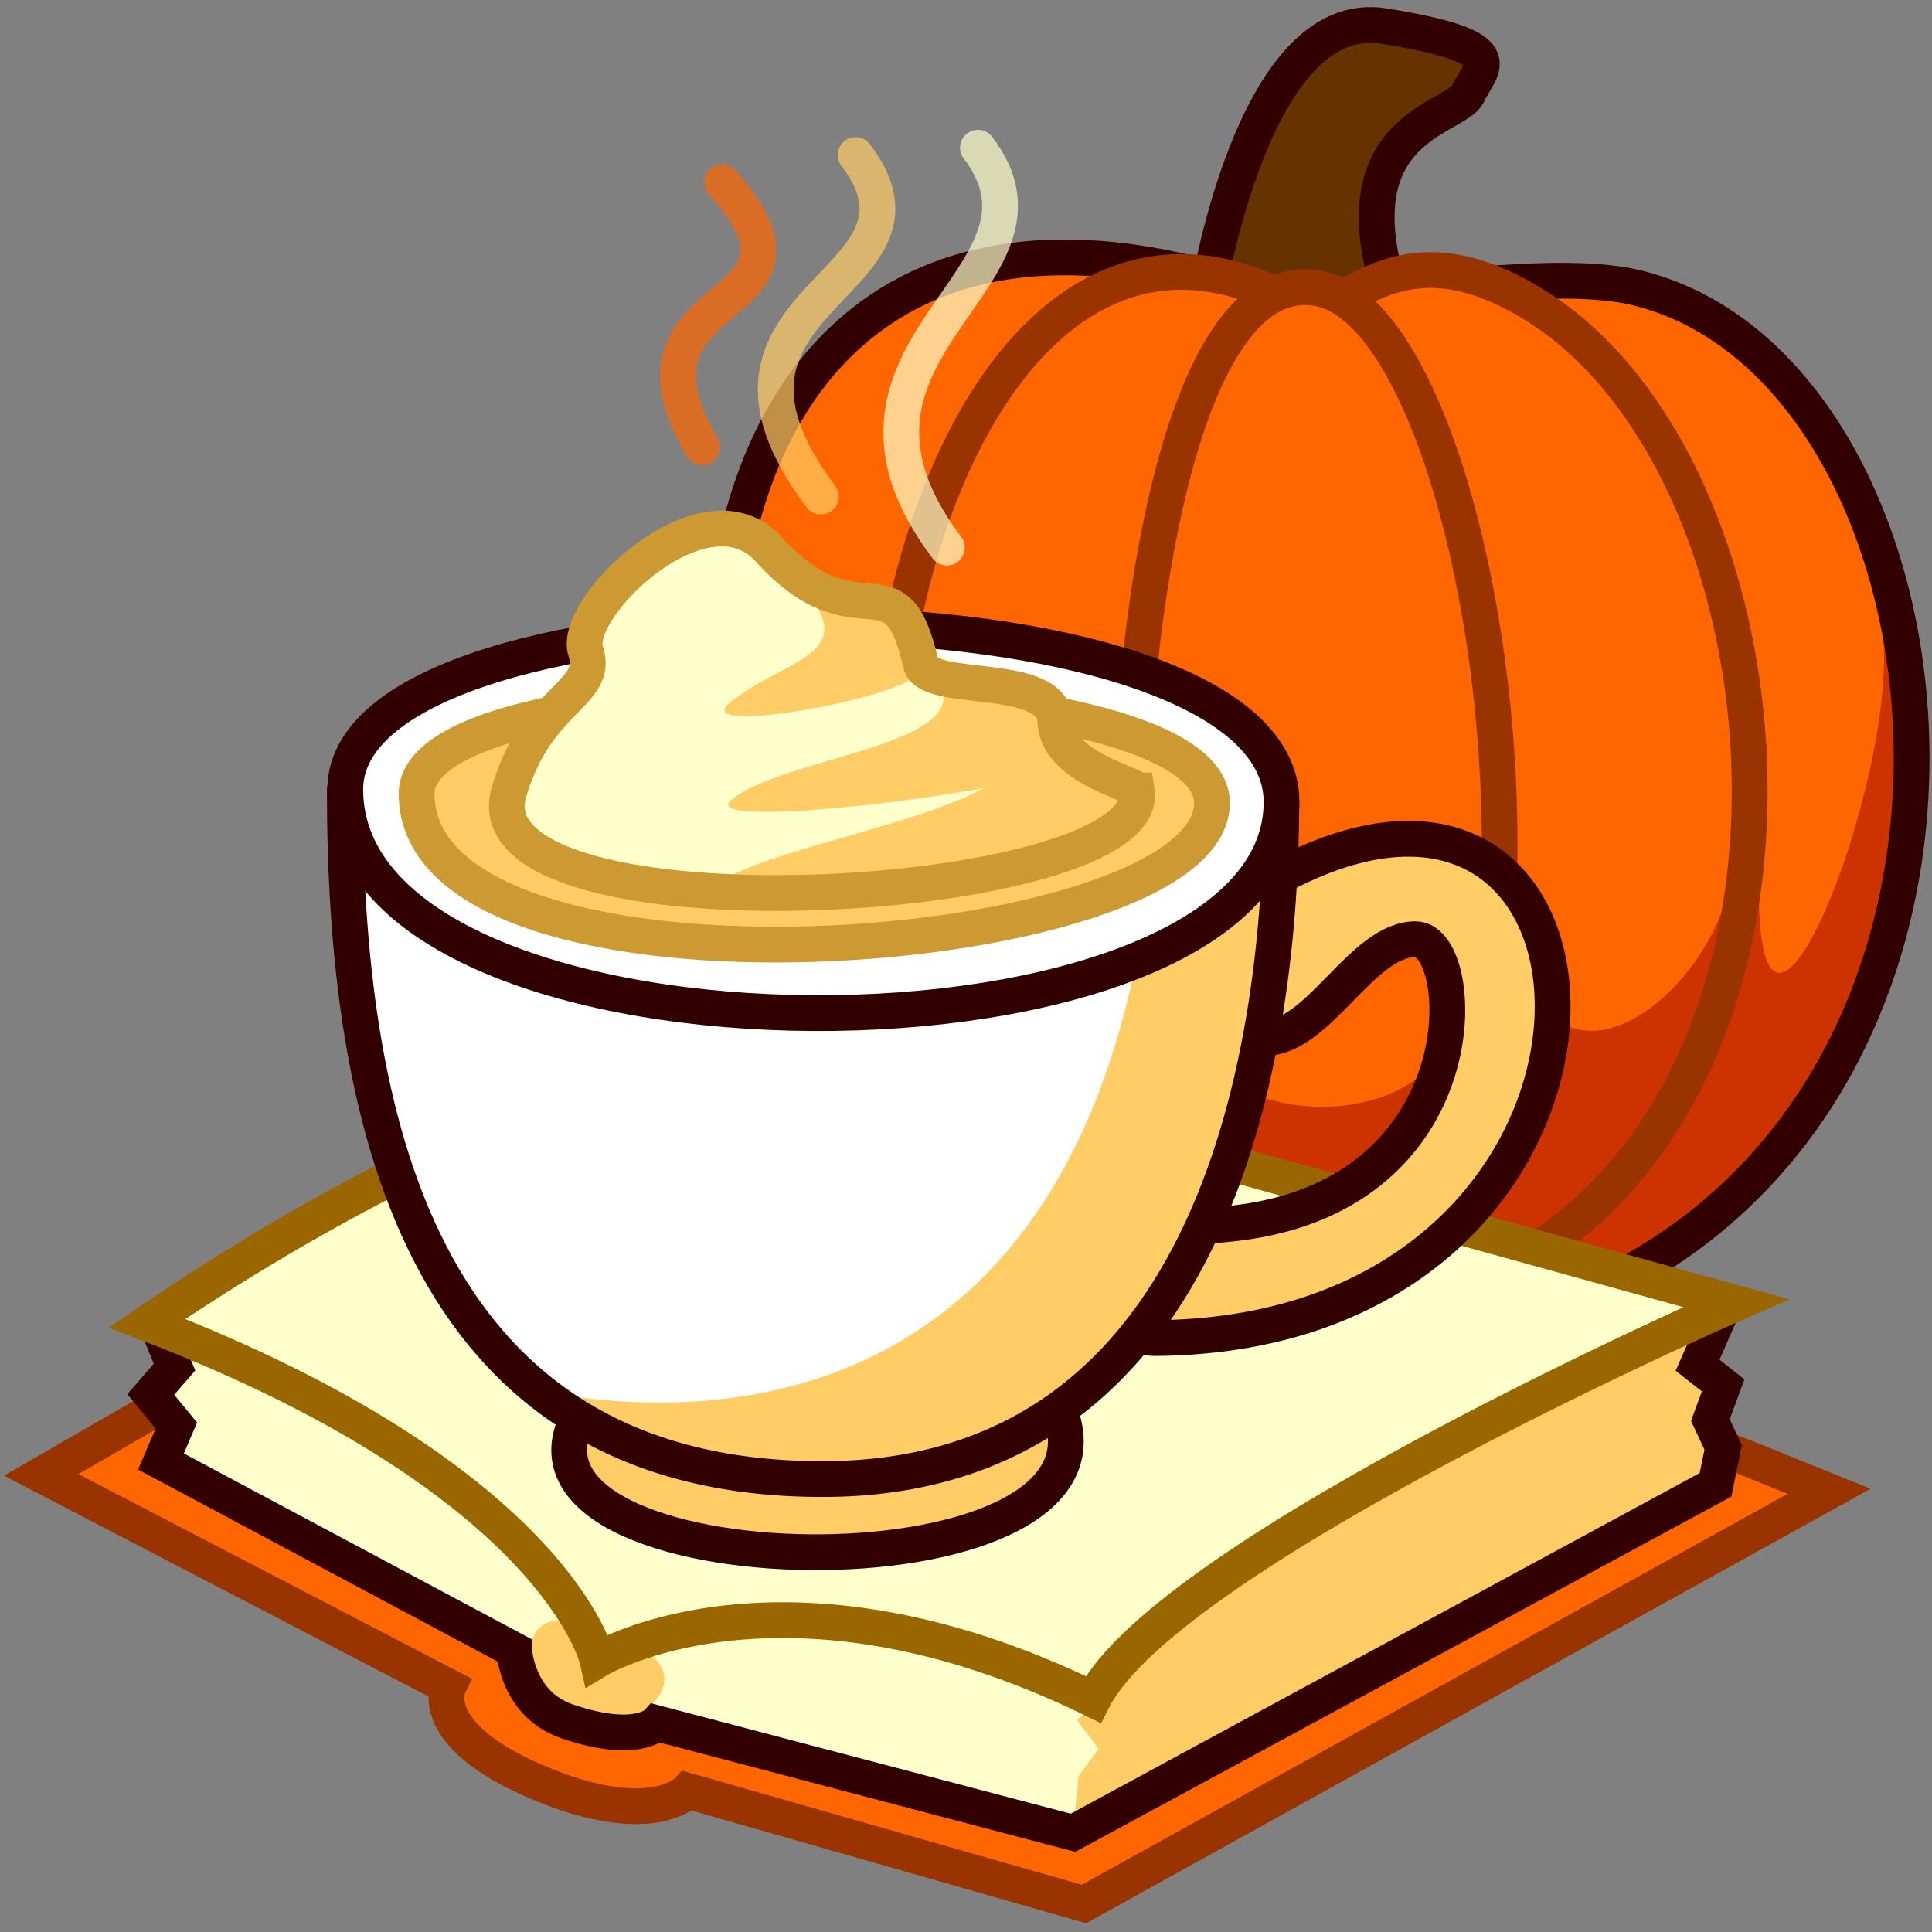 <svg version="1.2" xmlns="http://www.w3.org/2000/svg" viewBox="0 0 1080 1080" width="1080" height="1080">
	<rect x="0" y="0" width="1080" height="1080" fill="#808080" stroke="none"/>
	<style>
		.s0 { fill: #663300;stroke: #330000;stroke-miterlimit:10;stroke-width: 20 } 
		.s1 { fill: #ff6600 } 
		.s2 { fill: #cc3300 } 
		.s3 { fill: none;stroke: #330000;stroke-miterlimit:10;stroke-width: 20 } 
		.s4 { fill: none;stroke: #993300;stroke-miterlimit:10;stroke-width: 20 } 
		.s5 { fill: #ff6600;stroke: #993300;stroke-miterlimit:10;stroke-width: 20 } 
		.s6 { fill: #ffcc66 } 
		.s7 { fill: #ffffcc } 
		.s8 { fill: none;stroke: #996600;stroke-miterlimit:10;stroke-width: 20 } 
		.s9 { fill: #ffcc66;stroke: #330000;stroke-miterlimit:10;stroke-width: 20 } 
		.s10 { fill: #ffffff;stroke: #330000;stroke-miterlimit:10;stroke-width: 0 } 
		.s11 { fill: #ffffff;stroke: #330000;stroke-miterlimit:10;stroke-width: 20 } 
		.s12 { fill: #ffcc66;stroke: #cc9933;stroke-miterlimit:10;stroke-width: 20 } 
		.s13 { fill: none;stroke: #cc9933;stroke-miterlimit:10;stroke-width: 20 } 
		.s14 { opacity: .7;fill: none;stroke: #ffffcc;stroke-linecap: round;stroke-miterlimit:10;stroke-width: 20 } 
		.s15 { opacity: .7;fill: none;stroke: #ffcc66;stroke-linecap: round;stroke-miterlimit:10;stroke-width: 20 } 
		.s16 { opacity: .7;fill: none;stroke: #ff6600;stroke-linecap: round;stroke-miterlimit:10;stroke-width: 20 } 
	</style>
	<g id="Layer 1">
		<g id="pumkin">
			<path id="Shape 12" fill-rule="evenodd" class="s0" d="m674.55 167.8c0 0 24.95-165.12 99.01-153.23 74.06 11.89 53.92 22.64 47.14 37.72-6.77 15.08-79.43 18.21-38.89 124.94"/>
			<path id="Shape 11" fill-rule="evenodd" class="s1" d="m705.61 164.74c30.89 10.72 151.84-17.96 209.6-3.79 225.55 55.35 247.73 638.96-246.21 590.91-324.5-31.56-394.76-736.91 36.61-587.12z"/>
			<path id="Shape 11 copy 3" fill-rule="evenodd" class="s2" d="m1050.93 343.91c38.79 10.21 0 518.6-313.41 329.74 104.23-32.97 257.33-320.68 250.11-249.09-27.56 273.59 82.69 2.04 63.3-80.65z"/>
			<path id="Shape 11 copy 4" fill-rule="evenodd" class="s3" d="m705.61 164.74c30.89 10.72 151.84-17.96 209.6-3.79 225.55 55.35 247.73 638.96-246.21 590.91-324.5-31.56-394.76-736.91 36.61-587.12z"/>
			<path id="Shape 11 copy" fill-rule="evenodd" class="s1" d="m724.89 170.85c24.48 13.9 51.74-51.01 133.56 0 177.92 110.92 185.3 590.81-170.87 566.74-309.99-20.94-209.34-706.79 37.31-566.74z"/>
			<path id="Shape 11 copy 5" fill-rule="evenodd" class="s2" d="m967.22 464.37c38.79 10.21-0.29 408.14-313.7 219.28 104.23-32.97 198.4-338.84 191.19-267.26-27.56 273.59 141.9 130.67 122.51 47.98z"/>
			<path id="Shape 11 copy 6" fill-rule="evenodd" class="s4" d="m724.89 170.85c24.48 13.9 51.74-51.01 133.56 0 177.92 110.92 185.3 590.81-170.87 566.74-309.99-20.94-209.34-706.79 37.31-566.74z"/>
			<path id="Shape 11 copy 2" fill-rule="evenodd" class="s1" d="m736.92 161.22c110.7 20.46 175.94 589.24-49.34 576.37-84.22-4.81-80.16-600.29 49.34-576.37z"/>
			<path id="Shape 11 copy 8" fill-rule="evenodd" class="s2" d="m805.92 571.56c26.54-31.56 29.01 270.95-284.4 82.09 104.23-32.97 147.05-267.49 129.23-202.55-57.17 208.26 166.4 188.86 155.17 120.46z"/>
			<path id="Shape 11 copy 7" fill-rule="evenodd" class="s4" d="m736.92 161.22c110.7 20.46 175.94 589.24-49.34 576.37-84.22-4.81-80.16-600.29 49.34-576.37z"/>
		</g>
		<g id="book">
			<path id="Shape 9" fill-rule="evenodd" class="s5" d="m23.03 824.45l402.23-231.74 597.21 240.92-416.52 230.72-221.53-63.29c0 0-20.42 22.46-84.73-5.11-61.86-26.51-49-53.08-49-53.08z"/>
			<path id="Shape 9 copy" fill-rule="evenodd" class="s6" d="m90 817l8.58-20.12-14.3-17.35 13.28-15.31-7.15-17.36 335.87-148.03 536.98 131.7-14.29 32.66 14.29 11.23-7.15 19.4 7.15 15.31-4.26 20.87-359.17 194.54-232.76-61.25c0 0-11.23 12.25-50.03-1.02-28.22-9.66-29.6-39.82-29.6-39.82z"/>
			<path id="Shape 9 copy 2" fill-rule="evenodd" class="s7" d="m90 817l8.58-20.12-14.3-17.35 13.28-15.31 138.84-77.59 132.71 108.21 20.42 57.17 252.15-31.65-27.56 132.72-12.25 8.16 12.25 16.34-11.23 15.31-3.06 31.65-251.14-60.23c0 0 65.34-32.67-25.52-57.17-31.31-8.45-26.54 22.46-26.54 22.46z"/>
			<path id="Shape 9 copy 3" fill-rule="evenodd" class="s3" d="m90 817l8.58-20.12-14.3-17.35 13.28-15.31-7.15-17.36 335.87-148.03 536.98 131.7-14.29 32.66 14.29 11.23-7.15 19.4 7.15 15.31-4.26 20.87-359.17 194.54-232.76-61.25c0 0-11.23 12.25-50.03-1.02-28.22-9.66-29.6-39.82-29.6-39.82z"/>
			<path id="Shape 10" fill-rule="evenodd" class="s7" d="m334 928c0 0-22.49-100.2-251.76-188.29 203.59-139.12 351.76-159.71 351.76-159.71l536.4 148.48c0 0-317.49 138.84-359.34 221.53-173.55-84.73-277.06-22.01-277.06-22.01z"/>
			<path id="Shape 10 copy 2" fill-rule="evenodd" class="s8" d="m334 928c0 0-22.49-100.2-251.76-188.29 203.59-139.12 351.76-159.71 351.76-159.71l536.4 148.48c0 0-317.49 138.84-359.34 221.53-173.55-84.73-277.06-22.01-277.06-22.01z"/>
		</g>
		<g id="cup">
			<path id="Shape 4" fill-rule="evenodd" class="s9" d="m717 489c-26.59 13.9-39.75 91.17-9.75 91.17 30 0 54.03-55.14 84.03-55.14 30 0 37.63 146.16-105.91 159.29-80.13 7.33-69.37 63.93-39.37 63.68 287.94-2.41 278.31-367.39 71-259z"/>
			<path id="Shape 3" fill-rule="evenodd" class="s9" d="m323.9 791.1c-55.1 98.51 307.22 105.87 269.1-0.48"/>
			<path id="Shape 1 copy" fill-rule="evenodd" class="s10" d="m192.75 441.31c0 178.73 38.73 385.5 267 385.5 223.37 0 256.5-246.18 256.5-378 0-10.6-523.5-10.85-523.5-7.5z"/>
			<path id="Shape 6" fill-rule="evenodd" class="s6" d="m313 781c-20.25-10.77 254.22 74.87 321-238 6.26-29.34 85.51-91.96 87-62 8.13 163.06-109.15 458.89-408 300z"/>
			<path id="Shape 1" fill-rule="evenodd" class="s3" d="m192.75 441.31c0 178.73 38.73 385.5 267 385.5 223.37 0 256.5-246.18 256.5-378 0-10.6-523.5-10.85-523.5-7.5z"/>
			<path id="Shape 2" fill-rule="evenodd" class="s11" d="m716.39 448.33c0-131.35-523.38-130.16-523.38-7.08 0 166.61 523.38 164.59 523.38 7.08z"/>
			<path id="Shape 5" fill-rule="evenodd" class="s12" d="m232.88 443.63c0-77.54 444.62-74.47 444.62 5.25 0 88.92-444.62 122.98-444.62-5.25z"/>
		</g>
		<g id="cream">
			<path id="Shape 7" fill-rule="evenodd" class="s7" d="m635.48 441.88c10.51 64.77-351.13 82.01-354.47 14.88-6.12-123.41 346.96-61.19 354.47-14.88z"/>
			<path id="Shape 8" fill-rule="evenodd" class="s6" d="m561.56 408.47c39.62 41.28-130.01 60.54-160.64 85.92-23.1 19.15 222.13-21.38 228.03-35.15 13.13-30.64-88.4-72.65-67.39-50.77z"/>
			<path id="Shape 7 copy" fill-rule="evenodd" class="s7" d="m595.22 409.5c26.74 35.17-274.99 75-278.32 7.87-6.13-123.4 234.73-65.23 278.32-7.87z"/>
			<path id="Shape 8 copy 2" fill-rule="evenodd" class="s6" d="m519.56 374.47c39.62 41.28-80.13 47.28-110.76 72.66-23.1 19.14 183.08-7.05 188.98-20.82 13.13-30.64-99.23-73.72-78.22-51.84z"/>
			<path id="Shape 7 copy 2" fill-rule="evenodd" class="s7" d="m512.08 356.98c30.63 57.08-175.08 55.75-175.93 0-1.75-115.53 163.24-23.63 175.93 0z"/>
			<path id="Shape 8 copy" fill-rule="evenodd" class="s6" d="m445.56 325.47c39.62 41.28-7 42.02-37.64 67.4-23.1 19.14 99.13-2.86 105.03-16.63 13.13-30.64-88.4-72.65-67.39-50.77z"/>
			<path id="Shape 7 copy 5" fill-rule="evenodd" class="s13" d="m336.15 356.98"/>
			<path id="Shape 7 copy 3" fill-rule="evenodd" class="s13" d="m635.48 441.88c10.51 64.77-376.36 86.95-350.97 0.88 15.76-53.39 50.92-54.56 42.89-78.78-8.03-24.21 66.55-96.52 102.4-56.89 49.89 55.14 70.9 0.88 84.9 63.9 3.84 17.28 74.4 3.5 75.27 32.38 0.78 25.84 44.89 34.66 45.51 38.51z"/>
		</g>
		<g id="smell">
			<path id="Shape 13" fill-rule="evenodd" class="s14" d="m529.32 306.13c-84.73-112.29 73.51-150.06 17.36-223.57"/>
			<path id="Shape 13 copy" fill-rule="evenodd" class="s15" d="m458.88 277.55c-84.73-112.3 75.55-117.4 19.4-190.9"/>
			<path id="Shape 13 copy 2" fill-rule="evenodd" class="s16" d="m392.53 249.99c-55.13-93.92 80.65-70.44 11.23-148.03"/>
		</g>
	</g>
</svg>